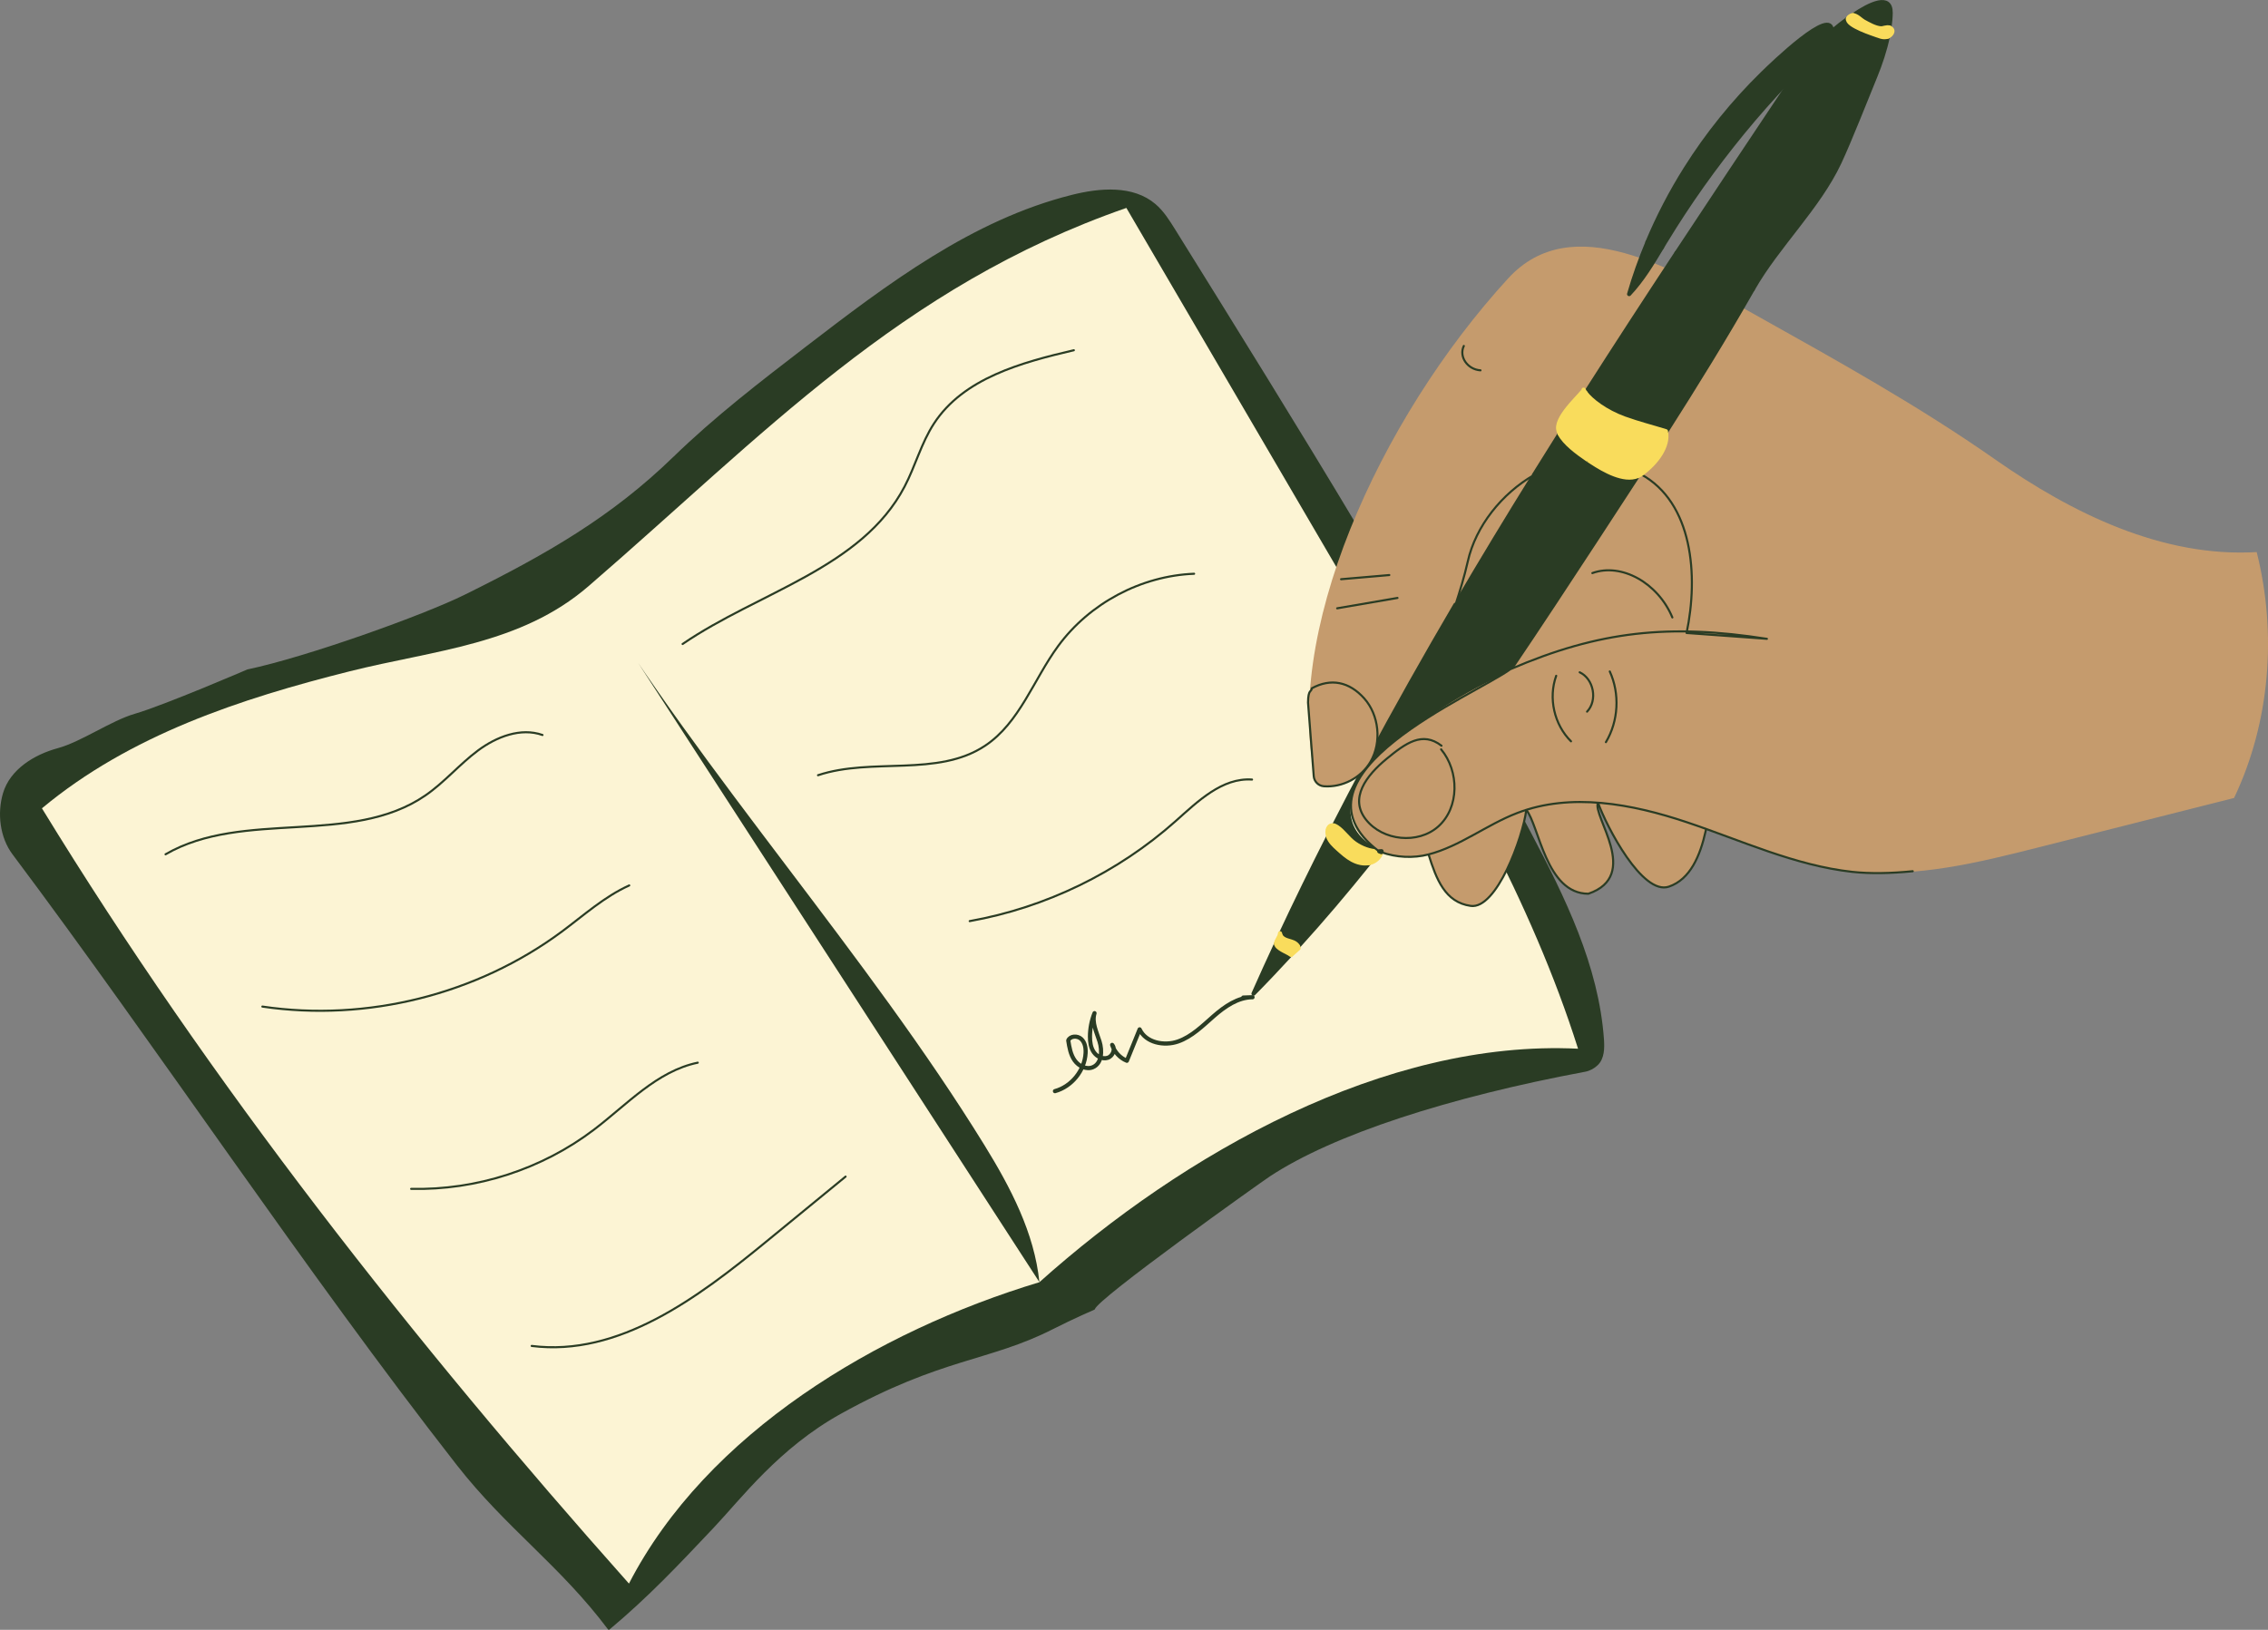 <?xml version="1.0" encoding="UTF-8"?>
<svg id="Layer_2" data-name="Layer 2" xmlns="http://www.w3.org/2000/svg" viewBox="0 0 544 390.98">
  <rect x="0" y="0" width="544" height="390.98" fill="#808080" stroke="none"/>
  <defs>
    <style>
      .cls-1, .cls-2, .cls-3, .cls-4, .cls-5, .cls-6, .cls-7 {
        stroke-linecap: round;
        stroke-linejoin: round;
      }

      .cls-1, .cls-2, .cls-4, .cls-5, .cls-6, .cls-7 {
        stroke: #2a3c24;
      }

      .cls-1, .cls-8, .cls-5 {
        fill: none;
      }

      .cls-2, .cls-4, .cls-9 {
        fill: #c59b6d;
      }

      .cls-2, .cls-5, .cls-7 {
        stroke-width: .5px;
      }

      .cls-3 {
        fill: #f9dc5c;
        stroke: #f9dc5c;
      }

      .cls-10 {
        fill: #fcf4d4;
      }

      .cls-6, .cls-7 {
        fill: #2a3c24;
      }
    </style>
  </defs>
  <g id="signeringer">
    <g>
      <g>
        <path class="cls-7" d="m161.7,109.77c9.9-9.63,20.89-18.07,31.85-26.49,19.51-14.98,39.76-30.32,63.61-36.29,6.7-1.68,14.55-2.33,19.82,2.15,1.95,1.66,3.33,3.87,4.68,6.04,29.54,47.49,59.11,95.03,85.23,144.49,8.28,15.68,16.36,32.08,17.59,49.76.14,2.08.09,4.42-1.39,5.88-.79.78-1.83,1.35-2.93,1.55-32.67,6.1-60.48,15.08-75.74,25.16-2.12,1.4-41.53,29.44-42.02,31.93,0,0-4.98,2.15-10.02,4.71-15.22,7.73-26.54,6.81-50.85,20.3-14.9,8.27-24.02,20.49-30.51,27.34-8.52,9.01-15.49,16.45-24.99,24.42-11.48-15.31-24.47-24.31-36.25-39.39C73.26,304.56,37.78,250.93,3.2,204.8c-2.98-3.98-3.65-9.68-2.24-14.45,1.66-5.6,7.34-9.1,12.98-10.63,5.64-1.54,12.83-6.61,18.44-8.24,7.12-2.07,27.02-10.64,27.02-10.64,14.44-3.05,42.3-13.06,52.14-17.93,19.55-9.67,35.25-18.65,50.16-33.15Z"/>
        <path class="cls-10" d="m141.15,140.62c28.11,45.82,66.78,88.36,95,134.13,6.24,10.13,11.96,21,13.16,32.84,34.53-30.91,82.92-58.29,129.2-56.01-11.27-35.63-30.28-68.22-49.15-100.47-19.73-33.74-39.46-67.49-59.19-101.23-54.23,18.84-87.18,54.63-129.02,90.75-16.28,14.05-36.9,15.3-57.26,20.41-26.25,6.59-52.72,15.29-73.83,32.87,40.42,66.07,89.31,128.12,140.8,185.98,18.64-36.13,59.53-60.57,98.46-72.3"/>
        <path class="cls-5" d="m163.73,154.49c18.22-12.48,43-18.19,53.24-37.76,2.59-4.94,4.01-10.47,7.06-15.14,7.07-10.85,20.92-14.63,33.54-17.57"/>
        <path class="cls-5" d="m196.21,185.97c13-4.32,28.63.51,40.05-7.06,8.31-5.51,11.64-15.88,17.54-23.92,7.53-10.27,19.89-16.85,32.62-17.35"/>
        <path class="cls-5" d="m232.59,220.97c18.23-3.25,35.52-11.65,49.36-23.96,5.36-4.77,11.2-10.5,18.36-10"/>
        <path class="cls-5" d="m39.71,204.94c18.66-10.81,44.6-1.89,62.35-14.14,4.55-3.14,8.16-7.46,12.59-10.76,4.43-3.3,10.26-5.56,15.47-3.72"/>
        <path class="cls-5" d="m62.93,241.47c25.06,3.72,51.51-2.9,71.85-18,5.25-3.9,10.18-8.37,16.15-11.06"/>
        <path class="cls-5" d="m98.62,285.2c15.65.37,31.37-4.72,43.83-14.19,7.95-6.04,15.13-14.06,24.91-16.08"/>
        <path class="cls-5" d="m127.53,322.88c20.88,2.64,39.77-11.51,56.05-24.85,6.41-5.26,12.83-10.51,19.24-15.77"/>
        <path class="cls-1" d="m253.04,261.76c4.01-1.11,7.11-4.95,7.35-9.11.07-1.22-.14-2.56-1.04-3.4s-2.62-.78-3.12.34c.26,1.67.55,3.4,1.53,4.79s2.84,2.3,4.39,1.63c2.15-.92,2.28-3.95,1.58-6.18s-1.9-4.55-1.2-6.78c-.71,1.78-1.08,3.69-1.09,5.61,0,1.3.17,2.65.9,3.72s2.11,1.78,3.35,1.38,1.92-2.13,1.07-3.1c.55,1.7,1.87,3.14,3.53,3.81,1.02-2.51,2.04-5.02,3.06-7.53,1.48,3.2,5.87,4.07,9.2,2.91s5.91-3.77,8.57-6.09,5.78-4.51,9.31-4.53l-2.23.08"/>
      </g>
      <g>
        <path class="cls-9" d="m412.72,147.54c3.28-15.65-8.55-30.66-23.52-36.28-14.81-5.56-32.94,7.66-36.44,23.26-1.79,7.98-4.51,14.26-6.21,21.3-3.91,16.18-24.39,31.27-30.75,31.94-8.72-34.67,14.89-87.12,45.96-120.99,15.29-16.66,39.4-2.37,59.13,8.68,19.73,11.05,39.14,21.8,57.67,34.77,18.52,12.97,40.16,23.56,62.73,22.22,4.9,19.51,3.22,40.83-5.43,58.99-15.63,3.95-31.26,7.9-46.9,11.85-14.41,3.64-29.19,7.31-43.96,5.69-13.77-1.51-26.58-7.52-39.72-11.92-13.14-4.4-27.74-7.16-40.67-2.18-7.31,2.81-13.67,7.96-21.25,9.93s-17.55-1.03-19.05-8.72c-1.17-6,3.29-11.56,7.78-15.72,26.11-24.2,64.38-34.54,99.13-26.79"/>
        <path class="cls-2" d="m386.55,109.79c-17.24-3.3-35.85,10.1-38.18,27.5-.81,6-6.11,13.62-6.58,19.65-1.29,16.91-4.23,31.85.86,48.03,1.87,5.94,3.95,11.49,10.12,12.35s12.5-16.35,13.32-23.04c3.08,3.72,4.71,20.13,14.89,20.12,12.75-4.35.84-18.71,2.31-21.85,2.08,5.79,10.66,22.31,17,20.15,10.27-3.48,9.49-22.64,11.46-28.78,3.08-9.62,20.48-25.14,18.93-35.24-2.66-17.19-25.7-35.37-44.12-38.89Z"/>
        <g>
          <path class="cls-8" d="m352.05,134.69c-.84,3.76-1.89,7.14-2.95,10.4,6.13-10.45,12.41-20.82,18.81-31.12-7.69,4.43-13.95,12.22-15.86,20.73Z"/>
          <path class="cls-8" d="m430.68,17.82c-.75.65-1.41,1.24-1.91,1.77-3.74,3.95-7.34,8.03-10.79,12.22-6.77,8.25-12.94,16.94-18.44,26.01-.3.5-.6,1-.9,1.5,1.17.44,2.34.89,3.5,1.36,8.67-13.15,17.41-26.25,26.15-39.34.78-1.17,1.58-2.35,2.39-3.52Z"/>
          <path class="cls-8" d="m383.02,129.2c-6.85,10.47-13.73,20.95-20.75,31.33,21.33-9.2,45.53-11.86,68.23-6.8l-18.49-6.03c2.9-13.82-5.99-27.13-18.41-33.93-.25.17-.51.31-.79.42-3.25,5.01-6.52,10.01-9.79,15.01Z"/>
          <path class="cls-8" d="m330.83,204.23s-.09-.04-.14-.06c-.02.02-.04.05-.06.07.07,0,.13,0,.2-.01Z"/>
          <path class="cls-6" d="m446.98,5.14c1.2.65,2.76,1.56,4.12,1.66.59.04,1.46-.42,2.09-.18.17-1.2.29-2.38.3-3.52.06-4.59-4.91-2.23-9.03.56.9.03,1.94,1.18,2.52,1.49Z"/>
          <path class="cls-6" d="m430.68,17.82c-.81,1.17-1.61,2.35-2.39,3.52-8.74,13.08-17.48,26.18-26.15,39.34,6.58,2.66,12.86,5.77,18.28,8.71.02-.03.03-.06.05-.09,5.89-10.34,15.67-19.53,20.73-30.31,2.45-5.22,6.45-15.42,8.64-20.76,1.17-2.86,2.29-6.17,2.97-9.46-.28.11-.59.15-.89.14-.56-.02-1.09-.21-1.62-.41-.85-.33-7.41-2.37-7.05-4.02-1.37.99-2.57,1.95-3.33,2.6-.2.17-.38.35-.57.52-.02.27-.05.57-.13.92-.62,2.93-5.37,6.55-8.55,9.29Z"/>
          <path class="cls-6" d="m324.96,202.32c1.67,1.15,3.66,1.94,5.67,1.91.02-.02.04-.05.06-.07-3.55-1.48-6.35-4.13-7.09-7.91-1.17-6,3.29-11.56,7.78-15.72,9.05-8.39,19.57-15.11,30.9-19.99,7.02-10.38,13.9-20.87,20.75-31.33,3.27-5,6.54-10,9.79-15.01-3.35,1.38-8.11-1.39-11.03-3.28-.34-.22-.73-.48-1.15-.76-4.36.12-8.74,1.51-12.73,3.81-6.4,10.3-12.68,20.67-18.81,31.12-1.18,3.66-2.37,7.18-3.27,10.91-2.62,10.83-9.62,20.68-17.92,26.82-2.7,5.05-5.36,10.13-7.96,15.23.23.06.48.16.75.34,1.56,1.04,2.67,2.85,4.26,3.94Z"/>
          <path class="cls-6" d="m306.28,226.91c-.12-.16-.17-.31-.19-.47-1.84,3.96-3.65,7.93-5.42,11.93,3.04-3.07,5.99-6.21,8.91-9.38-.97-.57-2.7-1.26-3.3-2.07Z"/>
          <path class="cls-6" d="m320.92,203.66c-.94-.84-1.91-1.74-2.33-2.93,0,0,0,0,0-.01-3.95,7.79-7.79,15.63-11.49,23.55.17.48.63.87,1.13,1.1.63.29,1.33.4,1.97.68.49.21.95.56,1.16,1.01,5.89-6.49,11.56-13.18,17.05-20.02-1.38.29-2.84-.08-4.09-.76-1.26-.68-2.34-1.65-3.4-2.61Z"/>
          <path class="cls-6" d="m399.54,57.82c5.5-9.06,11.68-17.76,18.44-26.01,3.44-4.19,7.04-8.27,10.79-12.22.5-.53,1.16-1.12,1.91-1.77,2.56-3.67,5.34-7.24,8.67-10.21.41-6.49-14.5,7.96-16.55,9.97-7.06,6.9-13.27,14.6-18.48,22.88-3.54,5.63-6.61,11.53-9.16,17.63,1.16.39,2.32.8,3.47,1.23.3-.5.6-1,.9-1.5Z"/>
          <path class="cls-6" d="m439.23,8.53c.07-.35.11-.64.13-.92-3.33,2.97-6.11,6.53-8.67,10.21,3.18-2.74,7.93-6.36,8.55-9.29Z"/>
          <path class="cls-3" d="m392.81,114.2c.27-.11.54-.25.79-.42-.13-.07-.26-.14-.38-.21-.13.21-.27.42-.4.62Z"/>
          <path class="cls-3" d="m388.49,111.43c-2.55-.96-5.2-1.35-7.85-1.27.42.28.81.54,1.15.76,2.92,1.9,7.68,4.66,11.03,3.28.13-.21.27-.42.4-.62-1.53-.81-3.11-1.54-4.72-2.14Z"/>
          <path class="cls-3" d="m307.02,223.89c.01.94-1.02,1.74-.93,2.55.34-.72.66-1.45,1-2.17-.04-.12-.07-.25-.07-.38Z"/>
          <path class="cls-3" d="m309.72,229.06c.58-.53,1.17-1.06,1.75-1.58-.01-.15-.06-.29-.12-.42-.59.65-1.18,1.28-1.77,1.93.04.03.1.05.14.08Z"/>
          <path class="cls-3" d="m310.2,226.05c-.63-.27-1.34-.39-1.97-.68-.5-.23-.96-.62-1.13-1.1-.34.72-.67,1.45-1,2.17.02.16.07.31.19.47.61.81,2.34,1.5,3.3,2.07.59-.64,1.19-1.28,1.77-1.93-.21-.45-.67-.79-1.16-1.01Z"/>
          <path class="cls-3" d="m444.01,3.74c-.47.24-.7.49-.75.76.39-.28.8-.57,1.21-.85-.16,0-.31.02-.46.09Z"/>
          <path class="cls-3" d="m453.45,8.37c.65-.69.66-1.34-.2-1.74-.02,0-.04-.01-.06-.02-.1.72-.23,1.44-.38,2.16.24-.09.46-.22.64-.4Z"/>
          <path class="cls-3" d="m450.31,8.51c.52.2,1.06.39,1.62.41.3.01.61-.04.89-.14.15-.73.27-1.45.38-2.16-.63-.24-1.51.23-2.09.18-1.36-.1-2.92-1.01-4.12-1.66-.58-.31-1.62-1.45-2.52-1.49-.41.28-.82.56-1.21.85-.36,1.65,6.2,3.69,7.05,4.02Z"/>
          <path class="cls-3" d="m330.63,204.24c-.74.93-1.47,1.87-2.22,2.8.02,0,.04,0,.06,0,1.33-.29,2.53-1.3,2.85-2.61-.16-.06-.33-.12-.49-.19-.07,0-.13.01-.2.01Z"/>
          <path class="cls-3" d="m318.59,200.72c.45-.89.91-1.79,1.37-2.68-1.29-.32-1.91,1.13-1.37,2.68Z"/>
          <path class="cls-3" d="m324.96,202.32c-1.59-1.09-2.7-2.91-4.26-3.94-.27-.18-.52-.29-.75-.34-.46.89-.91,1.79-1.37,2.68,0,0,0,0,0,.01.42,1.19,1.39,2.08,2.33,2.93,1.07.96,2.14,1.93,3.4,2.61,1.24.67,2.7,1.05,4.09.76.74-.93,1.48-1.86,2.22-2.8-2.01.02-4-.76-5.67-1.91Z"/>
          <path class="cls-2" d="m314.61,165.83c-.02,7.68,2.19,13.95,2.21,21.85,4.36-.88,7-1.84,11.1-4.87,6.8-12.71,13.89-25.28,21.19-37.72,1.05-3.26,2.1-6.64,2.95-10.4,1.91-8.51,8.17-16.29,15.86-20.73,2.05-3.31,4.12-6.61,6.2-9.91-.19-.39-.32-.78-.37-1.16-.37-3.36,6.18-8.77,6.1-9.42.09.23.26.5.47.79,7.18-11.25,14.47-22.44,21.82-33.59-.28-.11.29.11,0,0"/>
          <path class="cls-2" d="m398.64,59.32c-.24-.09.24.09,0,0-2.36,3.92-4.72,7.87-7.88,11.23,1.22-4.23,2.71-8.38,4.41-12.46-.15-.05,1.29.44,0,0"/>
          <path class="cls-2" d="m417.92,73.73c-6.61,11.6-11.13,18.63-18.31,29.88.63,3.43-2.16,7.32-5.85,10.06-.05.04-.11.07-.17.1,12.42,6.79,13.85,24.26,10.95,38.08l19.27,1.4c-23.34-3.65-40.21-1.91-61.54,7.29-8.13,6.07-55.41,25.41-31.59,43.63.05.02.09.04.14.06.18,0,.36,0,.54-.03-.01.07-.04.14-.06.22,3.53,1.3,7.7,1.5,11.33.56,7.58-1.97,13.94-7.12,21.25-9.93,12.93-4.98,27.53-2.21,40.67,2.18s25.94,10.4,39.72,11.92c4.4.48,9.35.36,14.52-.15"/>
          <path class="cls-6" d="m380.32,94.27c1.31,1.77,4.75,4.47,9.36,6.14,3.29,1.19,6.61,2.04,9.91,3.05-.03-.17-.01-.08,0,0s.03.17,0,0c.01.05.01.1.02.16,7.18-11.26,14.19-22.62,20.8-34.23-5.41-2.94-11.69-6.05-18.28-8.71-7.35,11.15-14.64,22.34-21.82,33.59Z"/>
          <path class="cls-6" d="m345.83,155.99c.9-3.73,2.09-7.24,3.27-10.91-7.3,12.45-14.39,25.01-21.19,37.72,8.3-6.14,15.3-15.99,17.92-26.82Z"/>
          <path class="cls-6" d="m367.91,113.96c3.99-2.3,8.37-3.69,12.73-3.81-2.27-1.53-5.44-3.9-6.52-6.1-2.08,3.3-4.15,6.6-6.2,9.91Z"/>
          <path class="cls-6" d="m398.64,59.32c-1.15-.43-2.31-.84-3.47-1.23-1.71,4.07-3.19,8.23-4.41,12.46,3.16-3.36,5.52-7.3,7.88-11.23Z"/>
          <path class="cls-3" d="m379.84,93.48c.08.65-6.46,6.06-6.1,9.42.04.38.17.77.37,1.16,2.06-3.27,4.13-6.53,6.21-9.79-.22-.29-.38-.56-.47-.79Z"/>
          <path class="cls-3" d="m393.6,113.78c.06-.04.11-.06.17-.1,3.68-2.73,6.47-6.63,5.85-10.06-2.12,3.33-4.25,6.65-6.4,9.96.13.07.26.14.38.21Z"/>
          <path class="cls-4" d="m399.59,103.46c.03.17.01.08,0,0h0Z"/>
          <path class="cls-4" d="m399.59,103.46c-.01-.08-.03-.17,0,0h0Z"/>
          <path class="cls-3" d="m389.68,100.41c-4.6-1.67-8.05-4.37-9.36-6.14-2.08,3.26-4.15,6.52-6.21,9.79,1.08,2.2,4.25,4.56,6.52,6.1,2.65-.07,5.3.32,7.85,1.27,1.62.61,3.19,1.33,4.72,2.14,2.15-3.31,4.28-6.63,6.4-9.96,0-.05-.01-.1-.02-.16-3.3-1.02-6.62-1.86-9.91-3.05Z"/>
          <path class="cls-4" d="m330.83,204.23c.16.07.32.12.49.19.02-.07.04-.14.06-.22-.18.02-.36.02-.54.03Z"/>
        </g>
        <path class="cls-2" d="m314.63,165.13c4.6-2.52,9.01-1.58,12.58,2.4,3.57,3.99,4.24,10.5,1.55,15.15-2.28,3.95-6.82,6.26-11.2,5.94-1.31-.09-2.35-1.12-2.45-2.43l-1.37-17.65c.03-3.34.85-2.45.89-3.41"/>
        <path class="cls-2" d="m345.66,179.76c4.37,5.24,4.42,13.95-.67,18.5-4.86,4.33-13.32,3.47-17.35-1.64s0-10.53,5.04-14.66c4.48-3.67,8.49-6.61,13.07-3.07"/>
        <path class="cls-2" d="m381.94,137.48c6.96-2.53,15.74,2.34,19.19,10.64"/>
        <path class="cls-2" d="m321.67,138.95c8.5-.73,12.32-1.06,11.47-.99"/>
        <path class="cls-2" d="m320.73,145.93c9.43-1.62,14.22-2.45,14.47-2.49"/>
        <path class="cls-2" d="m373.27,162.12c-1.93,5.33-.49,11.73,3.55,15.72"/>
        <path class="cls-2" d="m378.9,161.28c3.39,1.58,4.35,6.74,1.77,9.44"/>
        <path class="cls-2" d="m386.12,161.08c2.45,5.36,2.09,11.91-.93,16.96"/>
        <path class="cls-2" d="m355.11,88.84c-3.13-.2-5.24-3.29-4-5.85"/>
      </g>
    </g>
  </g>
</svg>